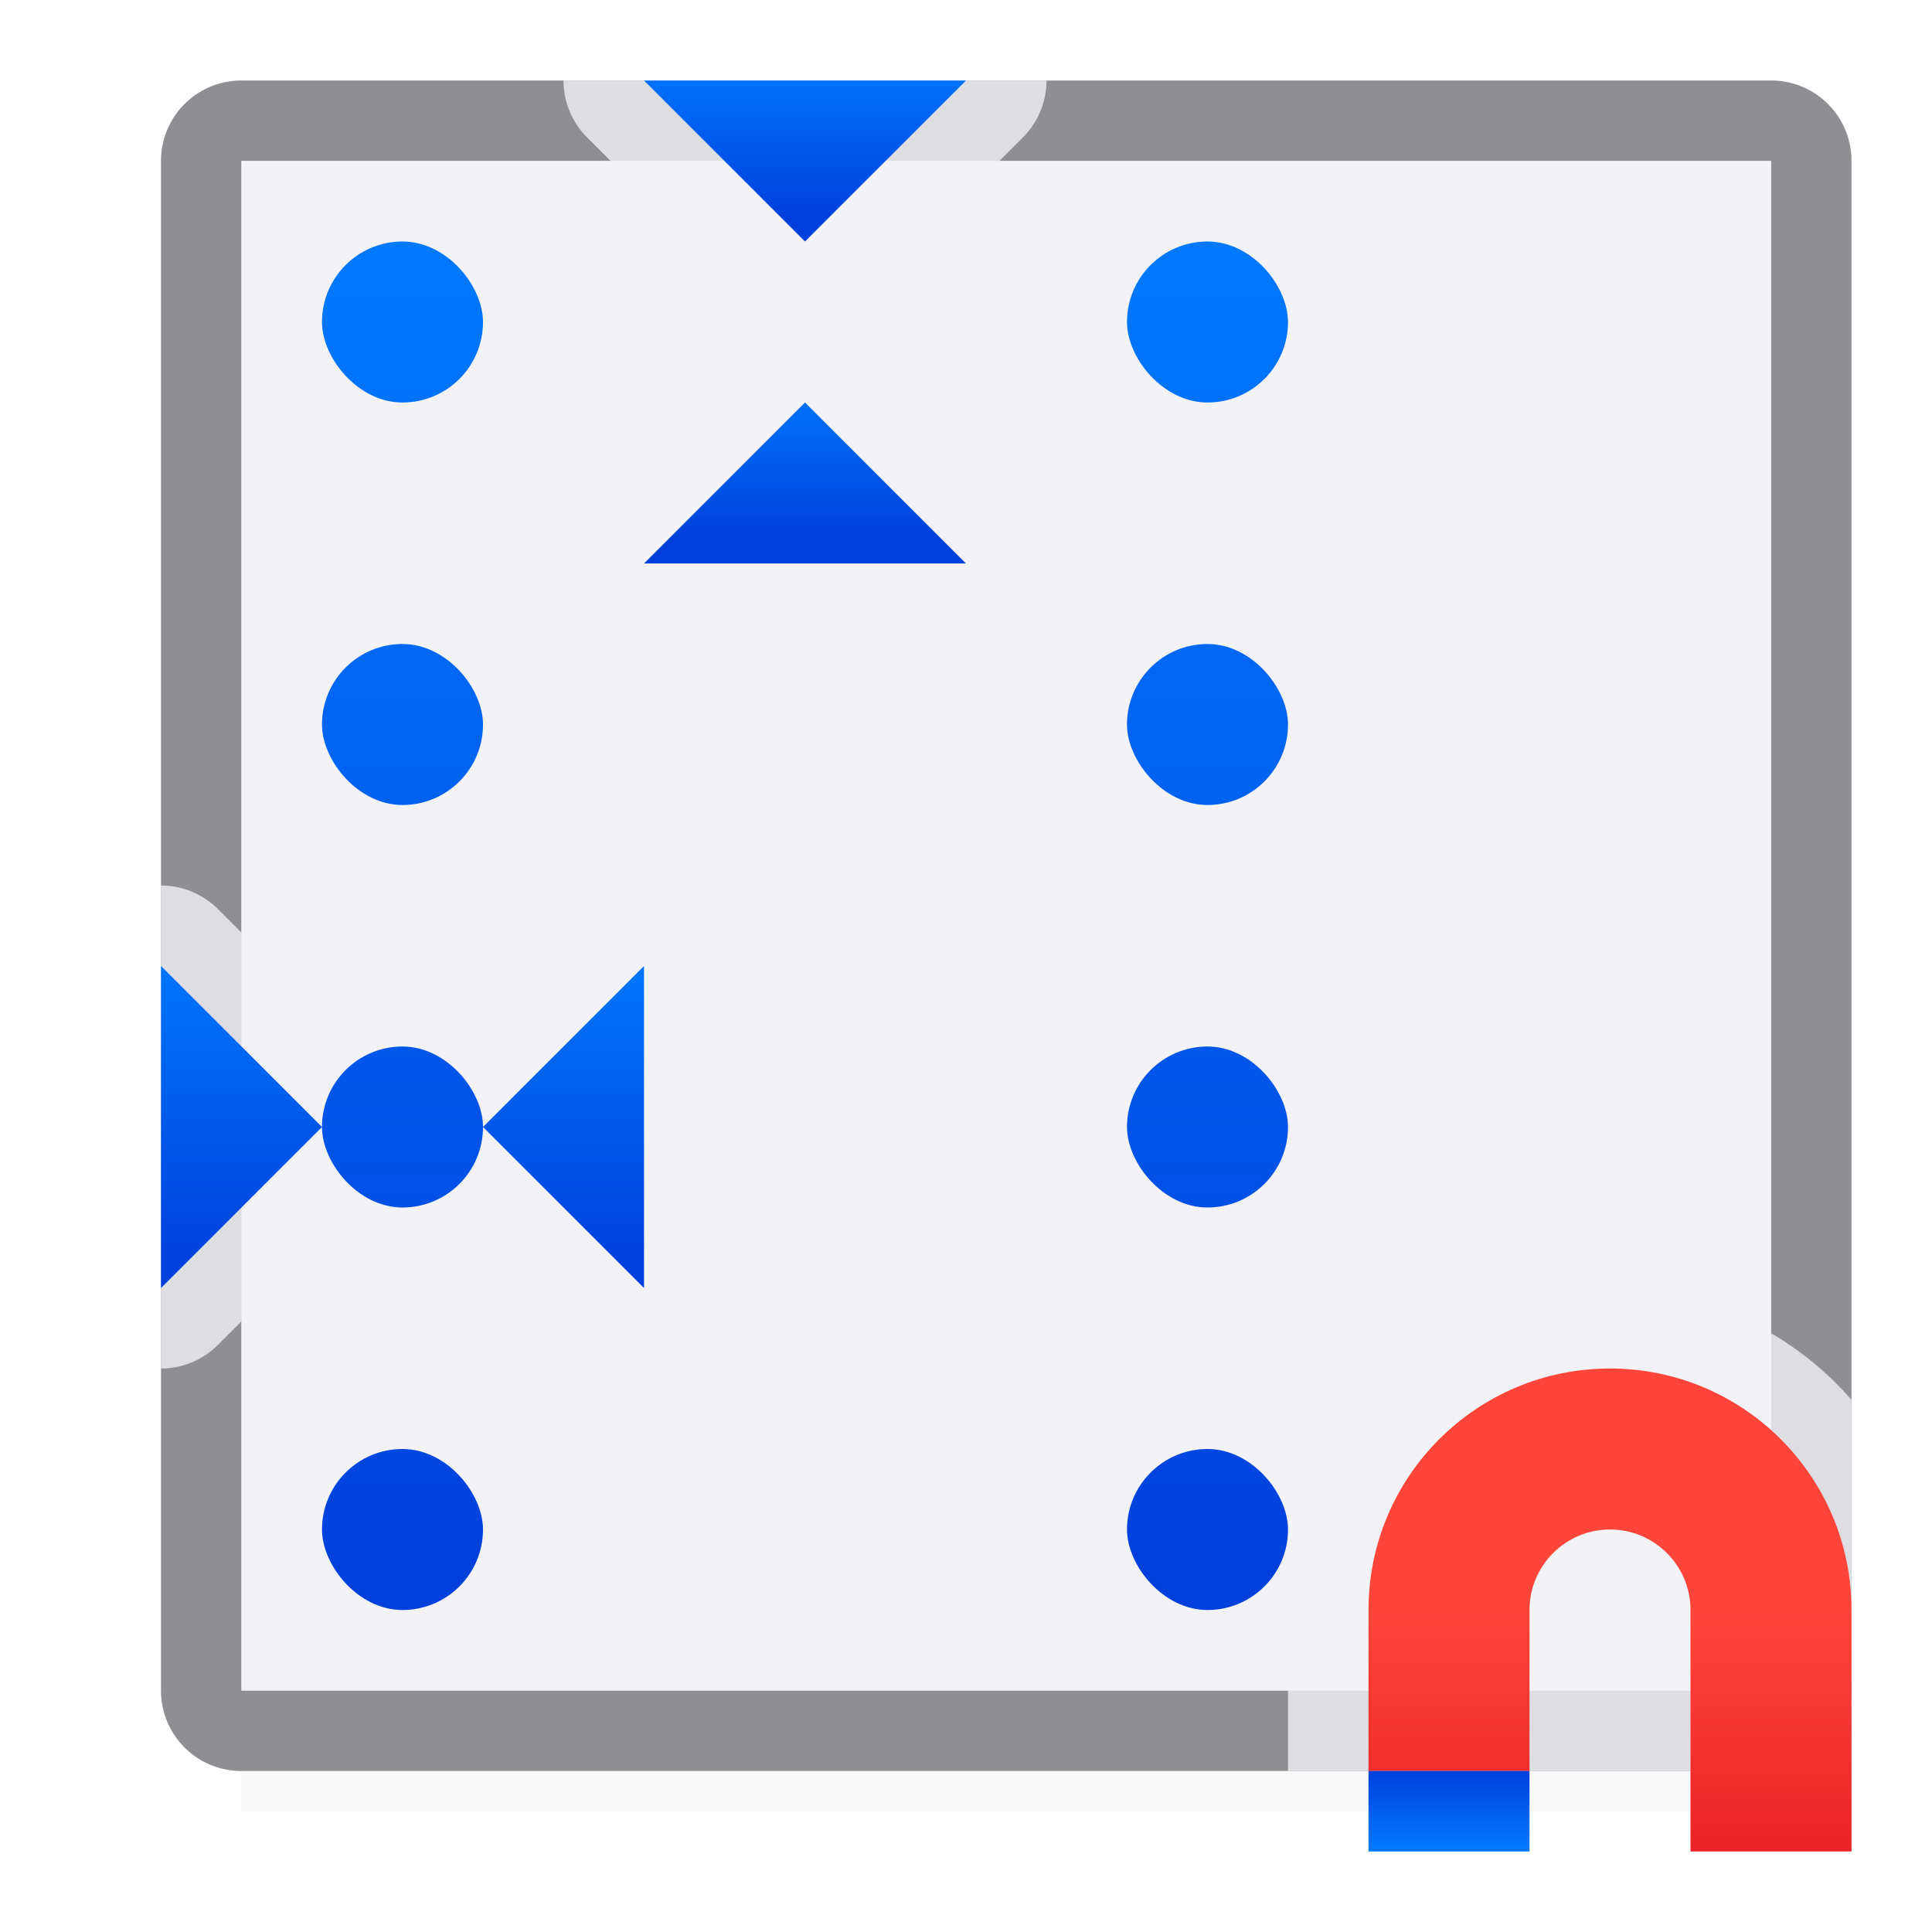 <svg viewBox="0 0 24 24" xmlns="http://www.w3.org/2000/svg" xmlns:xlink="http://www.w3.org/1999/xlink"><filter id="a" color-interpolation-filters="sRGB" height="1.095" width="1.097" x="-.049" y="-.047"><feGaussianBlur stdDeviation=".366"/></filter><linearGradient id="b" gradientTransform="scale(-1 1)" gradientUnits="userSpaceOnUse" x1="-19" x2="-19" xlink:href="#c" y1="22" y2="23"/><linearGradient id="c" gradientTransform="translate(-50.237 -.305)" gradientUnits="userSpaceOnUse" x1="14" x2="13.797" y1="22" y2="2.136"><stop offset="0" stop-color="#0040dd"/><stop offset="1" stop-color="#007aff"/></linearGradient><linearGradient id="d" gradientUnits="userSpaceOnUse" x1="-5" x2="-5" y1="26" y2="20"><stop offset="0" stop-color="#d70015"/><stop offset="1" stop-color="#ff453a"/></linearGradient><linearGradient id="e" gradientUnits="userSpaceOnUse" x1="4" x2="4" xlink:href="#c" y1="20" y2="3"/><linearGradient id="f" gradientUnits="userSpaceOnUse" x1="2" x2="2" xlink:href="#c" y1="16" y2="12"/><linearGradient id="g" gradientUnits="userSpaceOnUse" x1="6" x2="6" xlink:href="#c" y1="16" y2="12"/><linearGradient id="h" gradientUnits="userSpaceOnUse" x1="8" x2="8" xlink:href="#c" y1="3" y2="1"/><linearGradient id="i" gradientUnits="userSpaceOnUse" x1="8" x2="8" xlink:href="#c" y1="7" y2="5"/><path d="m3 19.941h19v2.559h-19z" filter="url(#a)" opacity=".15" stroke-width="1.015"/><path d="m3 1c-.554 0-1 .446-1 1v9 1 5a1 1 0 0 0 .1-.006 1 1 0 0 1 -.1.006v4c0 .554.446 1 1 1h13 2 4c.554 0 1-.446 1-1v-3.611-15.389c0-.554-.446-1-1-1h-9-4-2a1 1 0 0 0 .006.1 1 1 0 0 1 -.006-.1zm9.982.184a1 1 0 0 1 -.021.086 1 1 0 0 0 .021-.086zm-.057.191a1 1 0 0 1 -.025.055 1 1 0 0 0 .025-.055zm-5.826.055a1 1 0 0 0 .023.049 1 1 0 0 1 -.023-.049zm5.674.203a1 1 0 0 1 -.066.074 1 1 0 0 0 .066-.074zm-9.773.367h4.586 1.414 3.414 9.586v14.561 4.439h-4.586-1.414-13v-4.586-4.828zm-.816 9.018a1 1 0 0 1 .086.021 1 1 0 0 0 -.086-.021zm.191.057a1 1 0 0 1 .055.025 1 1 0 0 0 -.055-.025zm.258.152a1 1 0 0 1 .074.066 1 1 0 0 0 -.074-.066zm-.154 5.65a1 1 0 0 1 -.049.023 1 1 0 0 0 .049-.023z" fill="#8e8e93"/><g fill="#f2f2f7"><path d="m7 1a1 1 0 0 0 .293.707l.293.293h1.414 3.414l.293-.293a1 1 0 0 0 .293-.707h-4zm-5 10v1 5a1 1 0 0 0 .707-.293l.293-.293v-4.828l-.293-.293a1 1 0 0 0 -.707-.293zm20 5.561v4.439h-4.586-1.414v1h2 4c.554 0 1-.446 1-1v-3.611c-.286-.328-.622-.607-1-.828z" fill-opacity=".784"/><path d="m3 2v9.586 4.828 4.586h13 6v-4.439-14.561h-9.586-4.828z"/><path d="m7.586 2 1.707 1.707c.391.39 1.024.39 1.414 0l1.707-1.707zm2.398 2c-.26.004-.508.109-.691.293l-2 2c-.63.63-.184 1.707.707 1.707h4c.891-0 1.337-1.077.707-1.707l-2-2c-.191-.191-.452-.297-.723-.293zm-2.014 7c-.255.008-.497.112-.678.293l-2 2c-.195.195-.293.451-.293.707s.098.512.293.707l2 2c.63.63 1.707.184 1.707-.707v-4c0-.564-.466-1.016-1.029-1zm-2.971 3c0-.256-.098-.512-.293-.707l-1.707-1.707v4.828l1.707-1.707c.195-.195.293-.451.293-.707zm15 2c-2.197 0-4 1.803-4 4v1h6v-4.439c-.592-.347-1.269-.561-2-.561zm-.406 2.041c.002-0.0.004 0.0.006 0-.776.162-1.397.782-1.559 1.559.156-.789.765-1.4 1.553-1.559z" fill-opacity=".784"/></g><path d="m20 17c1.657 0 3 1.343 3 3v2 1h-2v-1-2c0-.552-.448-1-1-1s-1 .448-1 1v2h-2v-2c0-1.657 1.343-3 3-3z" fill="url(#d)"/><path d="m19 22h-2v1h2z" fill="url(#b)"/><g fill="url(#e)"><rect height="2" ry="1" width="2" x="4" y="3"/><rect height="2" ry="1" width="2" x="9" y="3"/><rect height="2" ry="1" width="2" x="14" y="3"/><rect height="2" ry="1" width="2" x="19" y="3"/></g><g fill="url(#e)"><rect height="2" ry="1" width="2" x="4" y="8"/><rect height="2" ry="1" width="2" x="9" y="8"/><rect height="2" ry="1" width="2" x="14" y="8"/><rect height="2" ry="1" width="2" x="19" y="8"/><rect height="2" ry="1" width="2" x="4" y="13"/><rect height="2" ry="1" width="2" x="9" y="13"/><rect height="2" ry="1" width="2" x="14" y="13"/><rect height="2" ry="1" width="2" x="19" y="13"/><rect height="2" ry="1" width="2" x="4" y="18"/><rect height="2" ry="1" width="2" x="9" y="18"/><rect height="2" ry="1" width="2" x="14" y="18"/></g><g fill="#0040dd" fill-rule="evenodd"><path d="m10 5 2 2h-4z" fill="url(#i)"/><path d="m10 3 2-2h-4z" fill="url(#h)"/><path d="m6 14 2-2v4z" fill="url(#g)"/><path d="m4 14-2-2v4z" fill="url(#f)"/></g></svg>